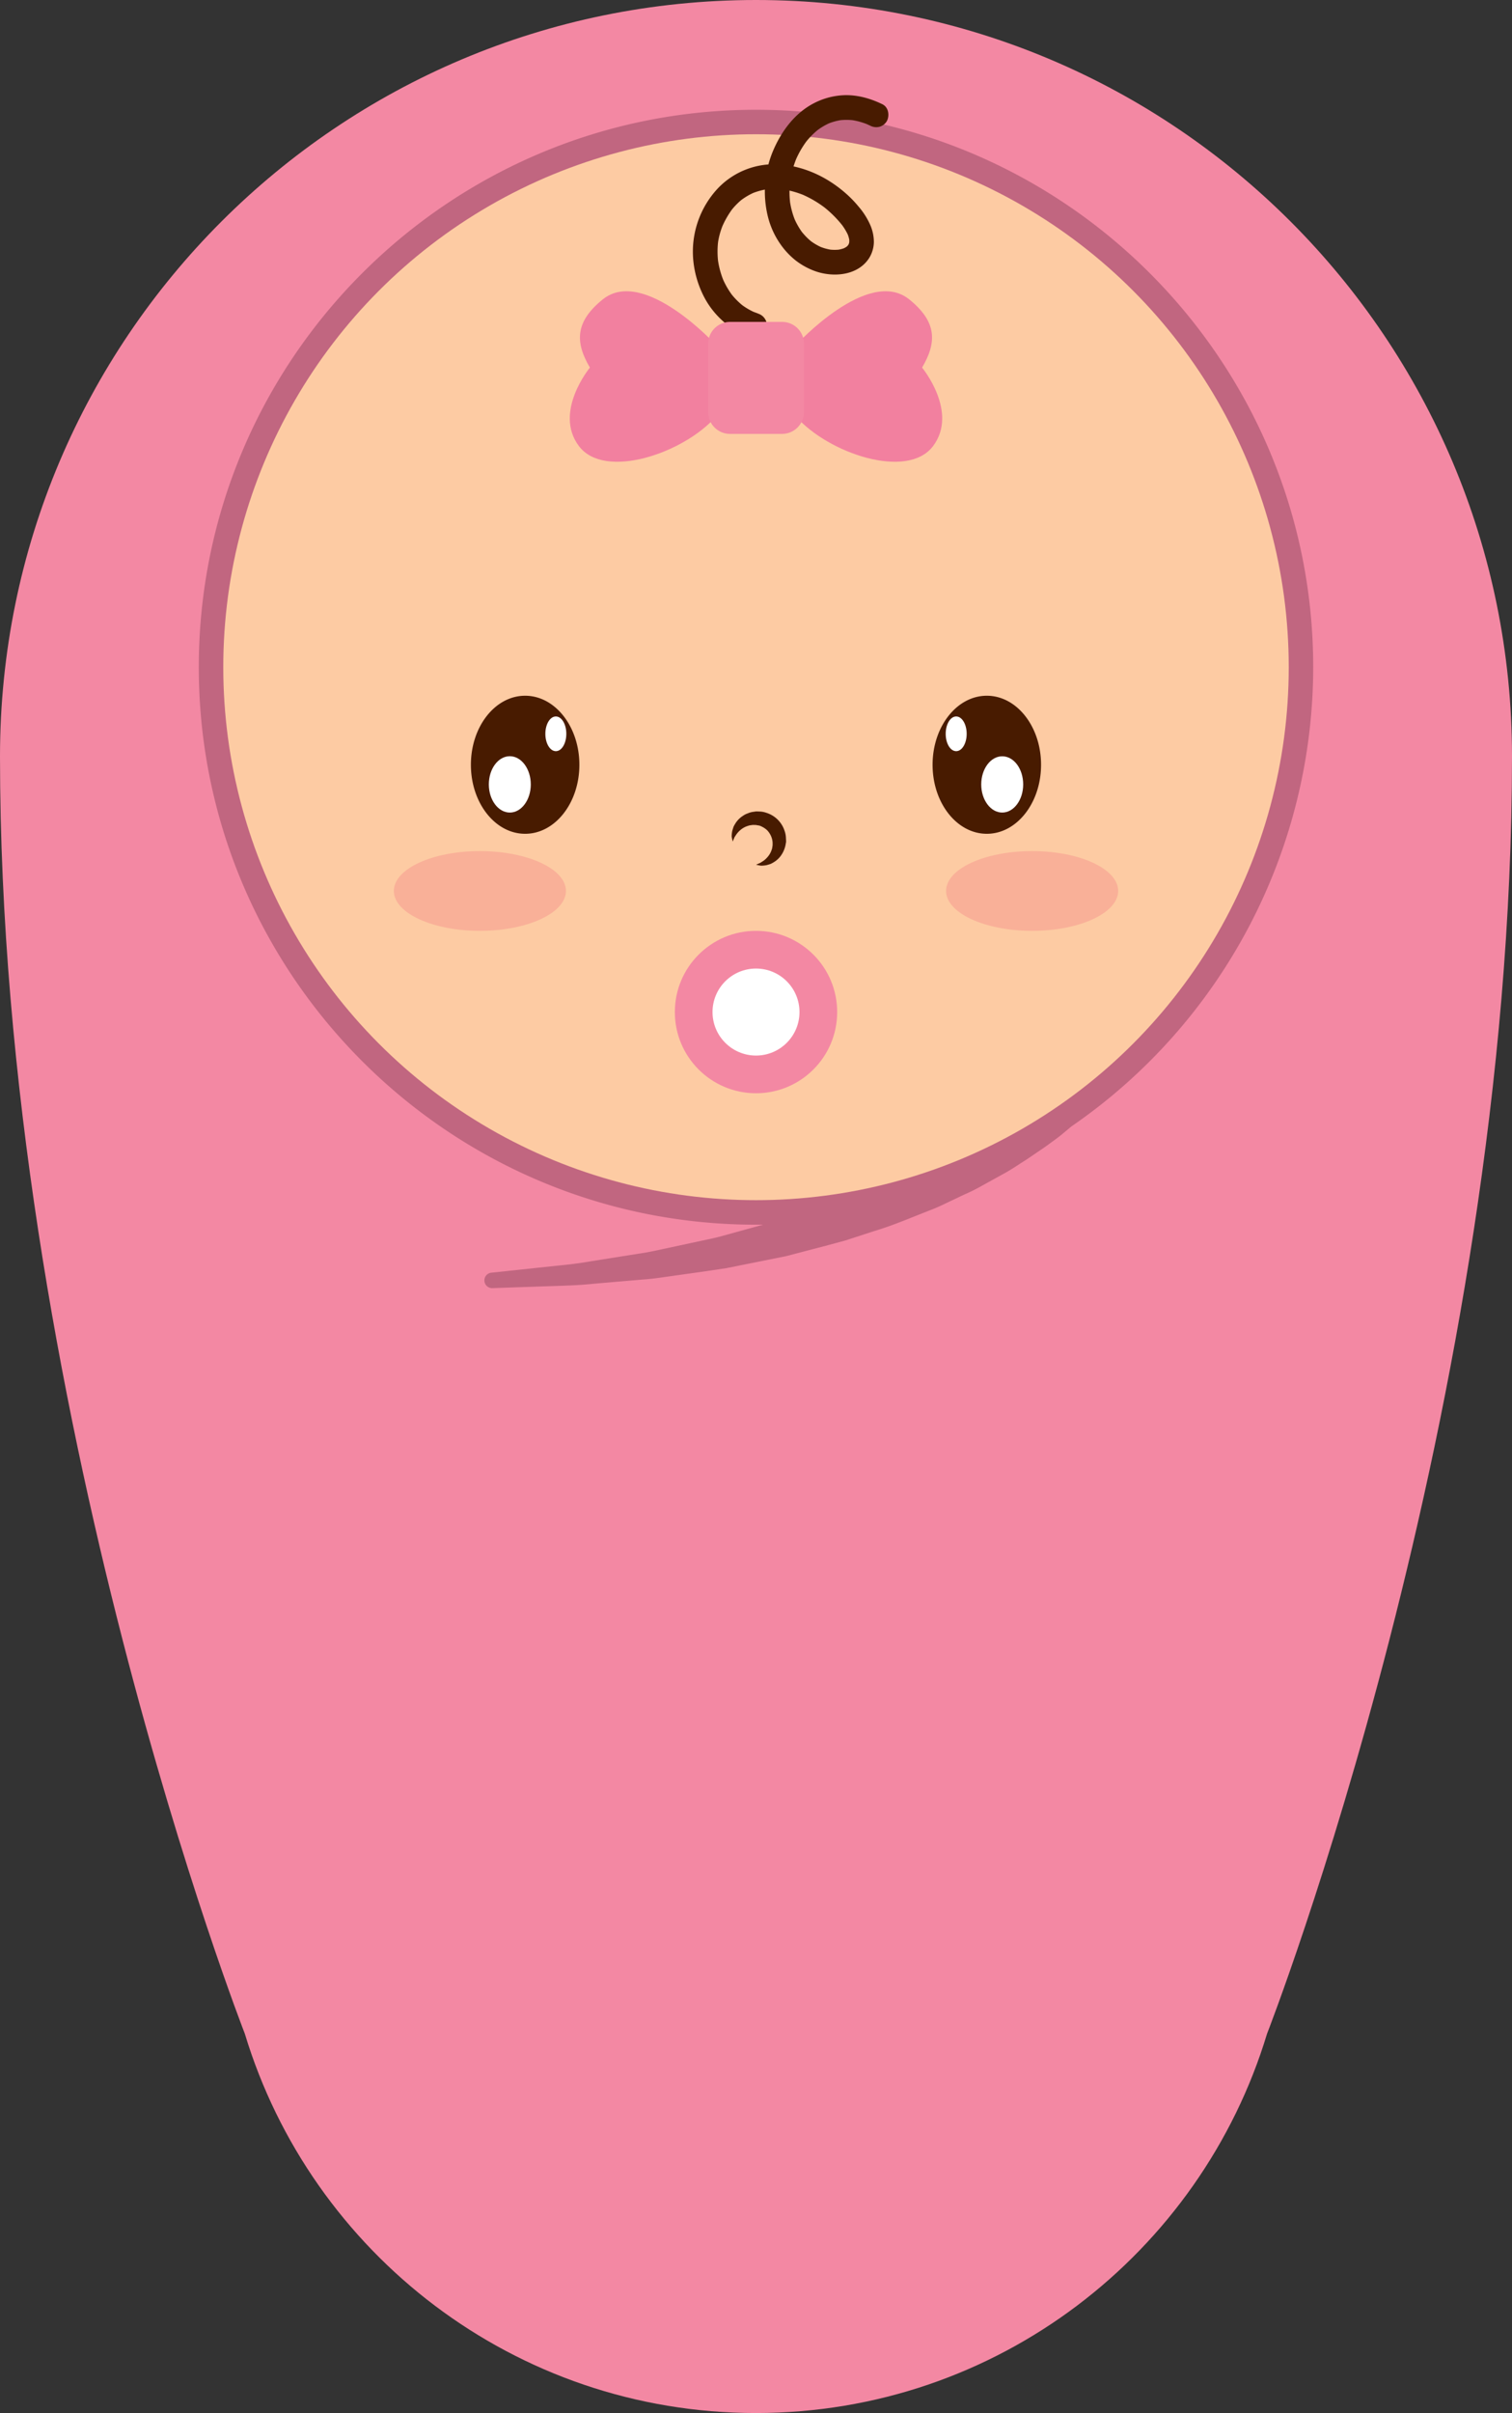 <svg xmlns="http://www.w3.org/2000/svg" viewBox="0 0 975.75 1556.56" xmlns:v="https://vecta.io/nano"><rect x="0" y="0" width="975.75" height="1556.56" fill="#333333" stroke="none"/><path d="M975.75,487.88C975.75,218.43,757.33,0,487.88,0S0,218.43,0,487.88c0,420.12,158,824,158,824h0c42.84,141.57,174.28,244.66,329.84,244.66s287-103.09,329.83-244.66h0S975.75,908,975.75,487.88Z" fill="#f388a3"/><path d="M487.88 70.8c-198.28 0-359.59 161.31-359.59 359.58S289.6 790 487.88 790h4.57l-28.2 7.76c-3.83 1-7.68 1.77-11.49 2.58l-6.37 1.37-17.55 3.77c-5.72 1.25-11.09 2.44-16.52 3.18l-31.16 4.95c-8.31 1.5-16.25 2.31-23.25 3l-41 4.36a5 5 0 0 0 .51 9.95h.18l41.28-1.41c7.23-.23 15.43-.48 24.12-1.41l31.43-2.7c5.81-.37 11.52-1.21 17.55-2.08l17.94-2.53 6.46-.91 12.31-1.85 38.31-7.67 19.13-5 6.68-1.74 12.68-3.43 18.51-6.03c9.37-2.78 18.31-6.37 27-9.85l9.29-3.68c4-1.48 7.78-3.3 11.42-5.06l5.85-2.76c1.84-.91 3.69-1.76 5.53-2.61a114.23 114.23 0 0 0 10.55-5.3l14.73-8.14c3.28-1.81 6.31-3.77 9.23-5.67 1.49-1 2.95-1.91 4.48-2.86l12.39-8.42 3.79-2.77c2.46-1.78 4.83-3.5 7.06-5.33l6.1-5.1a359.92 359.92 0 0 0 156.04-296.23c0-198.27-161.3-359.58-359.58-359.58z" fill="#c16680"/><circle cx="487.88" cy="430.38" r="343.79" fill="#fdcba3"/><path d="M373.89 493.32c0 24.59-15.66 44.52-35 44.52s-35-19.93-35-44.52 15.66-44.53 35-44.53 35 19.94 35 44.53zm297.94 0c0 24.59-15.65 44.52-35 44.52s-35-19.93-35-44.52 15.65-44.53 35-44.53 35 19.94 35 44.53zm-182.67-291.1l-3.37-1.24 1.91.81a43.56 43.56 0 0 1-9.56-5.58l1.61 1.24a46.8 46.8 0 0 1-8.11-8.17l1.24 1.61a52.34 52.34 0 0 1-6.59-11.36l.8 1.91a56.51 56.51 0 0 1-3.86-14.26l.28 2.11a54.84 54.84 0 0 1 0-14.08l-.29 2.12a48.78 48.78 0 0 1 3.25-12.1l-.8 1.9A57.36 57.36 0 0 1 473 134.3l-1.24 1.61a44.93 44.93 0 0 1 7.77-7.82l-1.53 1.24a41.47 41.47 0 0 1 9.12-5.33l-1.9.8a43.12 43.12 0 0 1 10.72-2.87l-2.11.28a49.74 49.74 0 0 1 12.61.06l-2.11-.28a59.48 59.48 0 0 1 15.09 4.19l-1.9-.8a69.75 69.75 0 0 1 15.2 8.94l-1.61-1.25a72.24 72.24 0 0 1 12.71 12.61l-1.24-1.61a37.79 37.79 0 0 1 5 8.25l-.81-1.9a21.79 21.79 0 0 1 1.46 5.13l-.28-2.12a16.07 16.07 0 0 1 0 3.92l.28-2.12a12.53 12.53 0 0 1-.81 3.07l.8-1.9a12.39 12.39 0 0 1-1.52 2.64l1.24-1.61a13.47 13.47 0 0 1-2.29 2.3l1.61-1.24a16.35 16.35 0 0 1-3.62 2.1l1.9-.8a22.1 22.1 0 0 1-5.39 1.43l2.12-.29a28.39 28.39 0 0 1-7.31 0l2.12.29a33.87 33.87 0 0 1-8.49-2.34l1.9.8a37.15 37.15 0 0 1-8-4.73l1.61 1.24a39 39 0 0 1-6.77-6.81l1.17 1.62a48 48 0 0 1-6.09-10.46l.81 1.91a52 52 0 0 1-3.5-13l.28 2.12a60 60 0 0 1 0-15.67l-.28 2.12a64.6 64.6 0 0 1 4.46-16.37l-.8 1.9a59.55 59.55 0 0 1 7.52-13l-1.24 1.61a50 50 0 0 1 8.79-8.9l-1.61 1.25a41.7 41.7 0 0 1 9-5.34l-1.9.8a37.88 37.88 0 0 1 9.45-2.6l-2.11.28a38.42 38.42 0 0 1 10 0l-2.11-.29a45.81 45.81 0 0 1 11.58 3.26l-1.9-.8 2.57 1.17a8.49 8.49 0 0 0 6.13.8 8.09 8.09 0 0 0 4.76-3.66c1.88-3.56 1.14-8.94-2.86-10.88-7.33-3.56-15.21-5.89-23.42-5.87a46.05 46.05 0 0 0-20.7 5.16C512.75 73 504 85 498.66 97.85a67.67 67.67 0 0 0-3.2 41.5 53.45 53.45 0 0 0 8.78 19 49 49 0 0 0 9.34 9.74 45.94 45.94 0 0 0 10.87 6.21c12.06 4.95 29.11 4 36.62-8.13a20.31 20.31 0 0 0 2.87-10.17 27.83 27.83 0 0 0-2.7-11.68 46.9 46.9 0 0 0-7.12-11 73.11 73.11 0 0 0-7.85-8.18c-11.81-10.53-26.45-17.66-42.32-19a50.14 50.14 0 0 0-40.5 15.16 59.76 59.76 0 0 0-16 47.1 64.4 64.4 0 0 0 7.85 24.85 54.91 54.91 0 0 0 17.85 18.92 50.41 50.41 0 0 0 11.75 5.45 8 8 0 0 0 9.79-5.56 8.15 8.15 0 0 0-5.56-9.79z" fill="#481b00"/><path d="M351.94 473.36c0 6.18 3 11.19 6.77 11.19s6.76-5 6.76-11.19-3-11.2-6.76-11.2-6.77 5.01-6.77 11.2zM315.46 506c0 10 6.08 18.15 13.55 18.15S342.54 516 342.54 506s-6.06-18.2-13.54-18.2-13.54 8.12-13.54 18.2zm308.37-32.64c0 6.18-3 11.19-6.78 11.19s-6.76-5-6.76-11.19 3-11.2 6.76-11.2 6.78 5.01 6.78 11.2zM660.3 506c0 10-6.06 18.15-13.53 18.15S633.22 516 633.22 506s6.06-18.15 13.55-18.15 13.53 8.07 13.53 18.15z" fill="#fff"/><path d="M472.82 542.86l-.63-3.13a18.33 18.33 0 0 1 .42-4l.75-2.38a21.91 21.91 0 0 1 1.38-2.44 15.44 15.44 0 0 1 4.6-4.58 12.26 12.26 0 0 1 3.26-1.68 12.93 12.93 0 0 1 3.76-1l1-.16.5-.07h.84l1.59.06a14.26 14.26 0 0 1 4.15.79 17.95 17.95 0 0 1 11.93 11.84 14.61 14.61 0 0 1 .81 4.14l.1 2v.38.56l-.08.38-.14.77a17.83 17.83 0 0 1-2.66 6.93 15.21 15.21 0 0 1-4.58 4.6 20.42 20.42 0 0 1-2.44 1.38L495 558a18.77 18.77 0 0 1-3.89.41 29.74 29.74 0 0 1-3.21-.63l2.84-1.24c.8-.56 1.78-1.08 2.72-1.85a16.54 16.54 0 0 0 2.68-2.88 13 13 0 0 0 1.86-3.71 6 6 0 0 0 .43-1.92 6.75 6.75 0 0 0 .16-1v-1.55a12.16 12.16 0 0 0-1-4.28 13.42 13.42 0 0 0-2.48-3.76 13.79 13.79 0 0 0-3.64-2.45 5.82 5.82 0 0 0-2.13-.71l-1.58-.26h-.2-.09-.07.42-.82a7.55 7.55 0 0 0-2.23.11 7.88 7.88 0 0 0-2.16.48 13.23 13.23 0 0 0-3.84 1.89 15.89 15.89 0 0 0-2.88 2.69c-.76.92-1.27 1.82-1.84 2.63l-1.23 2.89z" fill="#481b00"/><path d="M365.22 574.7c0 14.22-24.85 25.75-55.52 25.75s-55.53-11.53-55.53-25.75S279 549 309.7 549s55.52 11.48 55.52 25.7zm356.37 0c0 14.22-24.86 25.75-55.52 25.75s-55.53-11.53-55.53-25.75 24.85-25.7 55.53-25.7 55.52 11.48 55.52 25.7z" fill="#f9b098"/><path d="M462.1 222.6s-46.55-50.84-73.1-29.49c-18.06 14.54-17.86 27.82-8.31 44 0 0-23.68 28.65-7.08 50.66s67.7 4.57 88.47-19.1.02-46.07.02-46.07zm51.57 0s46.54-50.84 73.07-29.49c18.06 14.54 17.86 27.82 8.31 44 0 0 23.69 28.65 7.08 50.66s-67.7 4.57-88.46-19.1 0-46.07 0-46.07z" fill="#f2809f"/><g fill="#f388a3"><path d="M518.81,265.77a14.12,14.12,0,0,1-14.13,14.12H471.07A14.12,14.12,0,0,1,457,265.77v-44a14.12,14.12,0,0,1,14.11-14.12h33.61a14.12,14.12,0,0,1,14.13,14.12Z"/><circle cx="487.88" cy="652.83" r="52.38"/></g><circle cx="487.88" cy="652.83" r="28.06" fill="#fff"/></svg>